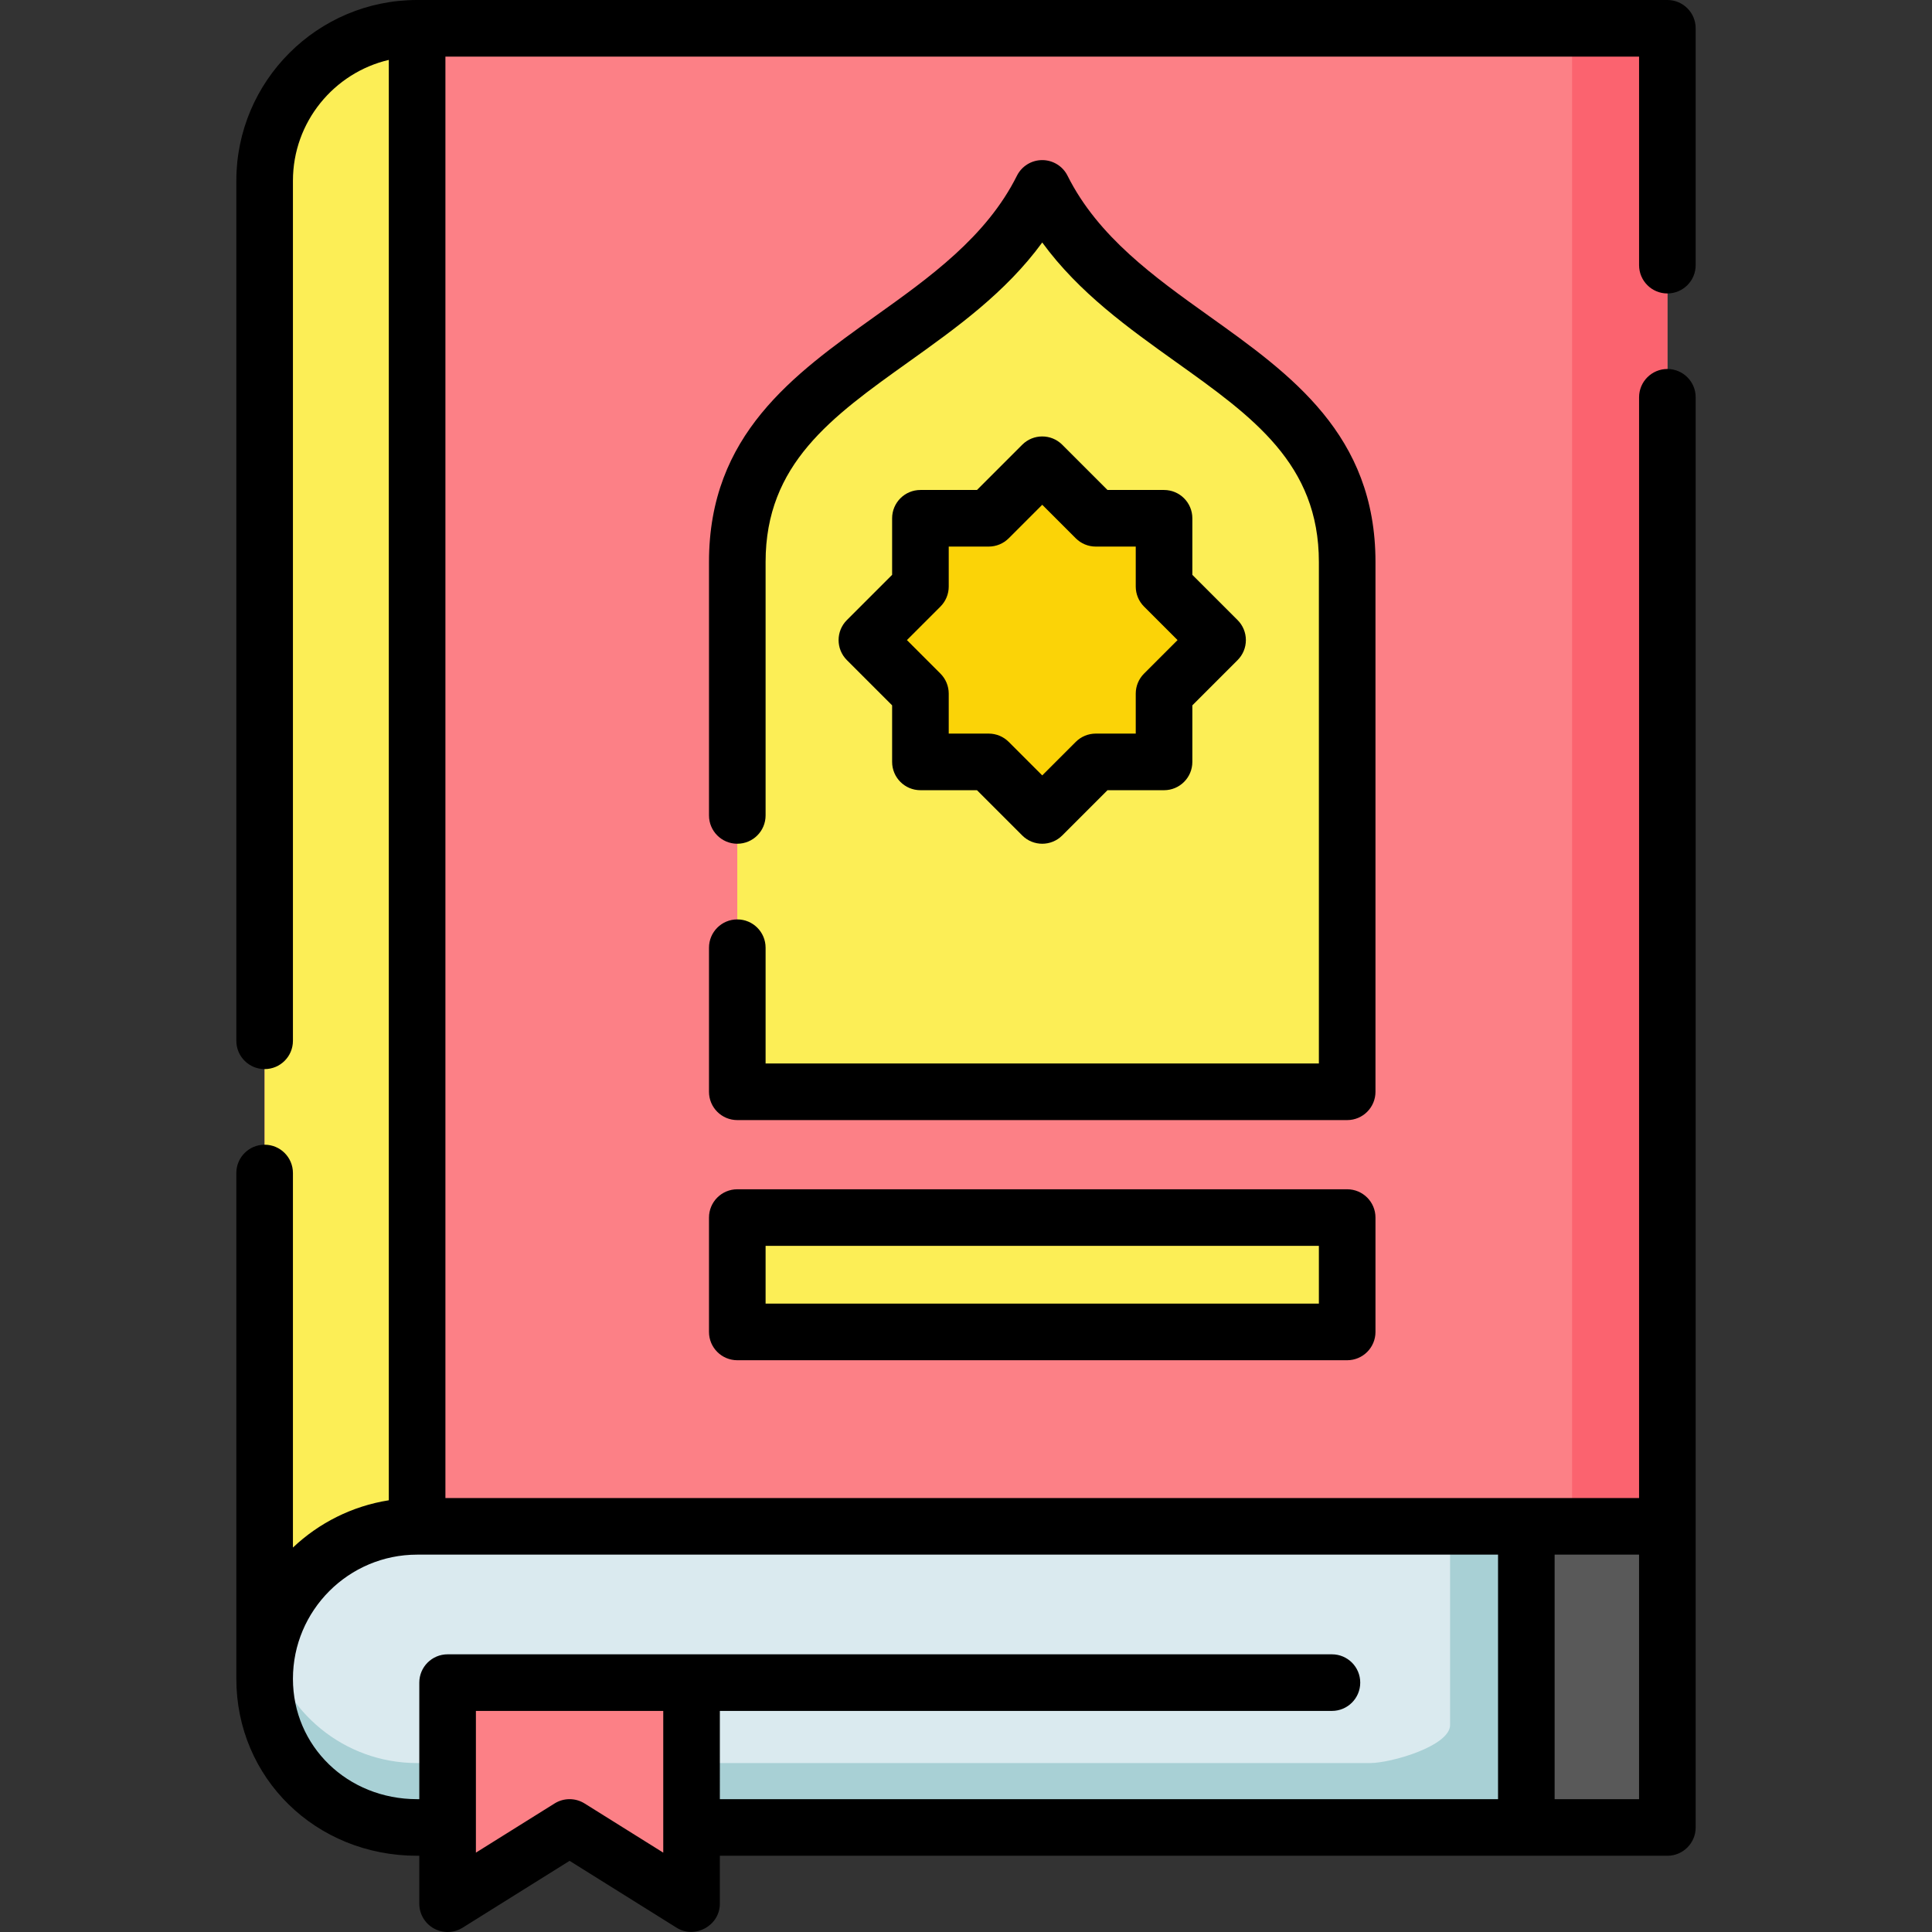 <svg id="Capa_1" enable-background="new 0 0 512 512" height="512" viewBox="0 0 512 512" width="512" xmlns="http://www.w3.org/2000/svg"><rect x="0" y="0" width="512" height="512" fill="#333333" stroke="none"/><g><g><path d="m404.494 404.494h37.376v79.803h-37.376z" fill="#595959"/></g><g><path d="m110.536 484.297c-22.316 0-40.407-17.08-40.407-39.396s18.091-40.407 40.407-40.407h293.957v79.803z" fill="#daeaef"/></g><g><path d="m110.536 484.297c-22.316 0-40.407-17.08-40.407-39.396s18.091-40.407 40.407-40.407h293.957v79.803z" fill="#daeaef"/></g><g><path d="m404.494 404.494h-20.203v52.633c0 5.579-15.634 10.102-21.213 10.102h-252.542c-19.36 0-35.531-13.618-39.478-31.796-.674 3.071-1.002 6.286-.915 9.618.577 22.02 19.09 39.351 41.117 39.351h293.233l-.057-.122.057.017v-79.803z" fill="#a8d0d5"/></g><g><path d="m70.13 47.907c0-22.316 18.091-40.407 40.406-40.407h331.334v396.994h-331.334c-22.316 0-40.407 18.091-40.407 40.407v-396.994z" fill="#fc8086"/></g><g><path d="m357.016 289.335v-140.412c0-51.518-59.6-56.569-80.813-98.996-21.213 42.427-80.813 47.478-80.813 98.996v140.413h161.626z" fill="#fcee56"/></g><g><path d="m308.484 183.818 14.187-14.187-14.187-14.187v-18.094h-18.094l-14.187-14.186-14.187 14.186h-18.094v18.094l-14.186 14.187 14.186 14.187v18.094h18.094l14.187 14.187 14.187-14.187h18.094z" fill="#fbd307"/></g><g><path d="m70.13 47.907v396.993c0-22.316 18.091-40.407 40.407-40.407v-396.993c-22.316 0-40.407 18.091-40.407 40.407z" fill="#fcee56"/></g><g><path d="m416.616 7.5h25.254v396.994h-25.254z" fill="#fb636f"/></g><g><path d="m195.39 322.671h161.626v30.305h-161.626z" fill="#fcee56"/></g><g><path d="m183.268 504.5-32.325-20.203-32.325 20.203v-58.589h64.65z" fill="#fc8086"/></g><g><path d="m308.484 129.85h-14.987l-11.99-11.99c-2.929-2.929-7.678-2.929-10.606 0l-11.99 11.99h-14.988c-4.142 0-7.5 3.358-7.5 7.5v14.988l-11.99 11.99c-2.929 2.929-2.929 7.677 0 10.606l11.99 11.99v14.988c0 4.142 3.358 7.5 7.5 7.5h14.988l11.99 11.99c1.464 1.465 3.384 2.197 5.303 2.197s3.839-.732 5.303-2.197l11.99-11.99h14.987c4.142 0 7.5-3.358 7.5-7.5v-14.988l11.99-11.99c1.407-1.406 2.197-3.314 2.197-5.303s-.79-3.897-2.197-5.303l-11.99-11.99v-14.988c0-4.142-3.358-7.5-7.5-7.5zm-5.303 48.665c-1.407 1.406-2.197 3.314-2.197 5.303v10.594h-10.594c-1.989 0-3.896.79-5.303 2.197l-8.884 8.883-8.883-8.883c-1.406-1.407-3.314-2.197-5.303-2.197h-10.594v-10.594c0-1.989-.79-3.896-2.197-5.303l-8.883-8.884 8.883-8.883c1.407-1.406 2.197-3.314 2.197-5.303v-10.595h10.594c1.989 0 3.897-.79 5.303-2.197l8.883-8.883 8.884 8.883c1.407 1.407 3.314 2.197 5.303 2.197h10.594v10.594c0 1.989.79 3.897 2.197 5.303l8.883 8.883z"/><path d="m364.516 148.923c0-33.68-22.389-49.661-44.041-65.117-14.484-10.339-29.462-21.03-37.564-37.233-1.27-2.541-3.867-4.146-6.708-4.146s-5.438 1.605-6.708 4.146c-8.102 16.203-23.08 26.895-37.564 37.233-21.652 15.456-44.041 31.437-44.041 65.117v67.176c0 4.142 3.358 7.5 7.5 7.5s7.5-3.358 7.5-7.5v-67.176c0-25.958 17.497-38.447 37.756-52.908 12.74-9.094 25.825-18.434 35.557-31.752 9.732 13.318 22.817 22.658 35.557 31.752 20.259 14.461 37.756 26.95 37.756 52.908v132.913h-146.626v-30.684c0-4.142-3.358-7.5-7.5-7.5s-7.5 3.358-7.5 7.5v38.184c0 4.142 3.358 7.5 7.5 7.5h161.626c4.142 0 7.5-3.358 7.5-7.5z"/><path d="m441.87 77.77c4.142 0 7.5-3.358 7.5-7.5v-62.77c0-4.142-3.358-7.5-7.5-7.5h-331.333c-26.416 0-47.907 21.491-47.907 47.907v227.915c0 4.142 3.358 7.5 7.5 7.5s7.5-3.358 7.5-7.5v-227.915c0-15.564 10.865-28.63 25.407-32.034v381.717c-9.753 1.541-18.54 6.026-25.407 12.525v-99.258c0-4.142-3.358-7.5-7.5-7.5s-7.5 3.358-7.5 7.5v134.043c0 26.297 21.043 46.896 47.907 46.896h.581v12.704c0 2.727 1.479 5.238 3.864 6.56 2.384 1.321 5.298 1.245 7.611-.2l28.35-17.719 28.35 17.719c4.919 3.075 11.475-.574 11.475-6.36v-12.703h251.102c4.142 0 7.5-3.358 7.5-7.5v-379.011c0-4.142-3.358-7.5-7.5-7.5s-7.5 3.358-7.5 7.5v291.708h-316.333v-381.994h316.333v55.27c0 4.142 3.358 7.5 7.5 7.5zm-266.102 413.198-20.85-13.031c-1.216-.76-2.596-1.14-3.975-1.14s-2.759.38-3.975 1.14l-20.85 13.031v-37.558h49.65zm15-37.557h162.208c4.142 0 7.5-3.358 7.5-7.5s-3.358-7.5-7.5-7.5h-169.708-64.65c-4.142 0-7.5 3.358-7.5 7.5v30.886h-.581c-18.452 0-32.907-14.011-32.907-31.896 0-18.145 14.762-32.906 32.907-32.906h286.458v64.803h-206.227zm221.226 23.386v-64.803h22.376v64.803z"/><path d="m357.016 315.171h-161.626c-4.142 0-7.5 3.358-7.5 7.5v30.305c0 4.142 3.358 7.5 7.5 7.5h161.626c4.142 0 7.5-3.358 7.5-7.5v-30.305c0-4.142-3.358-7.5-7.5-7.5zm-7.5 30.305h-146.626v-15.305h146.626z"/></g></g></svg>